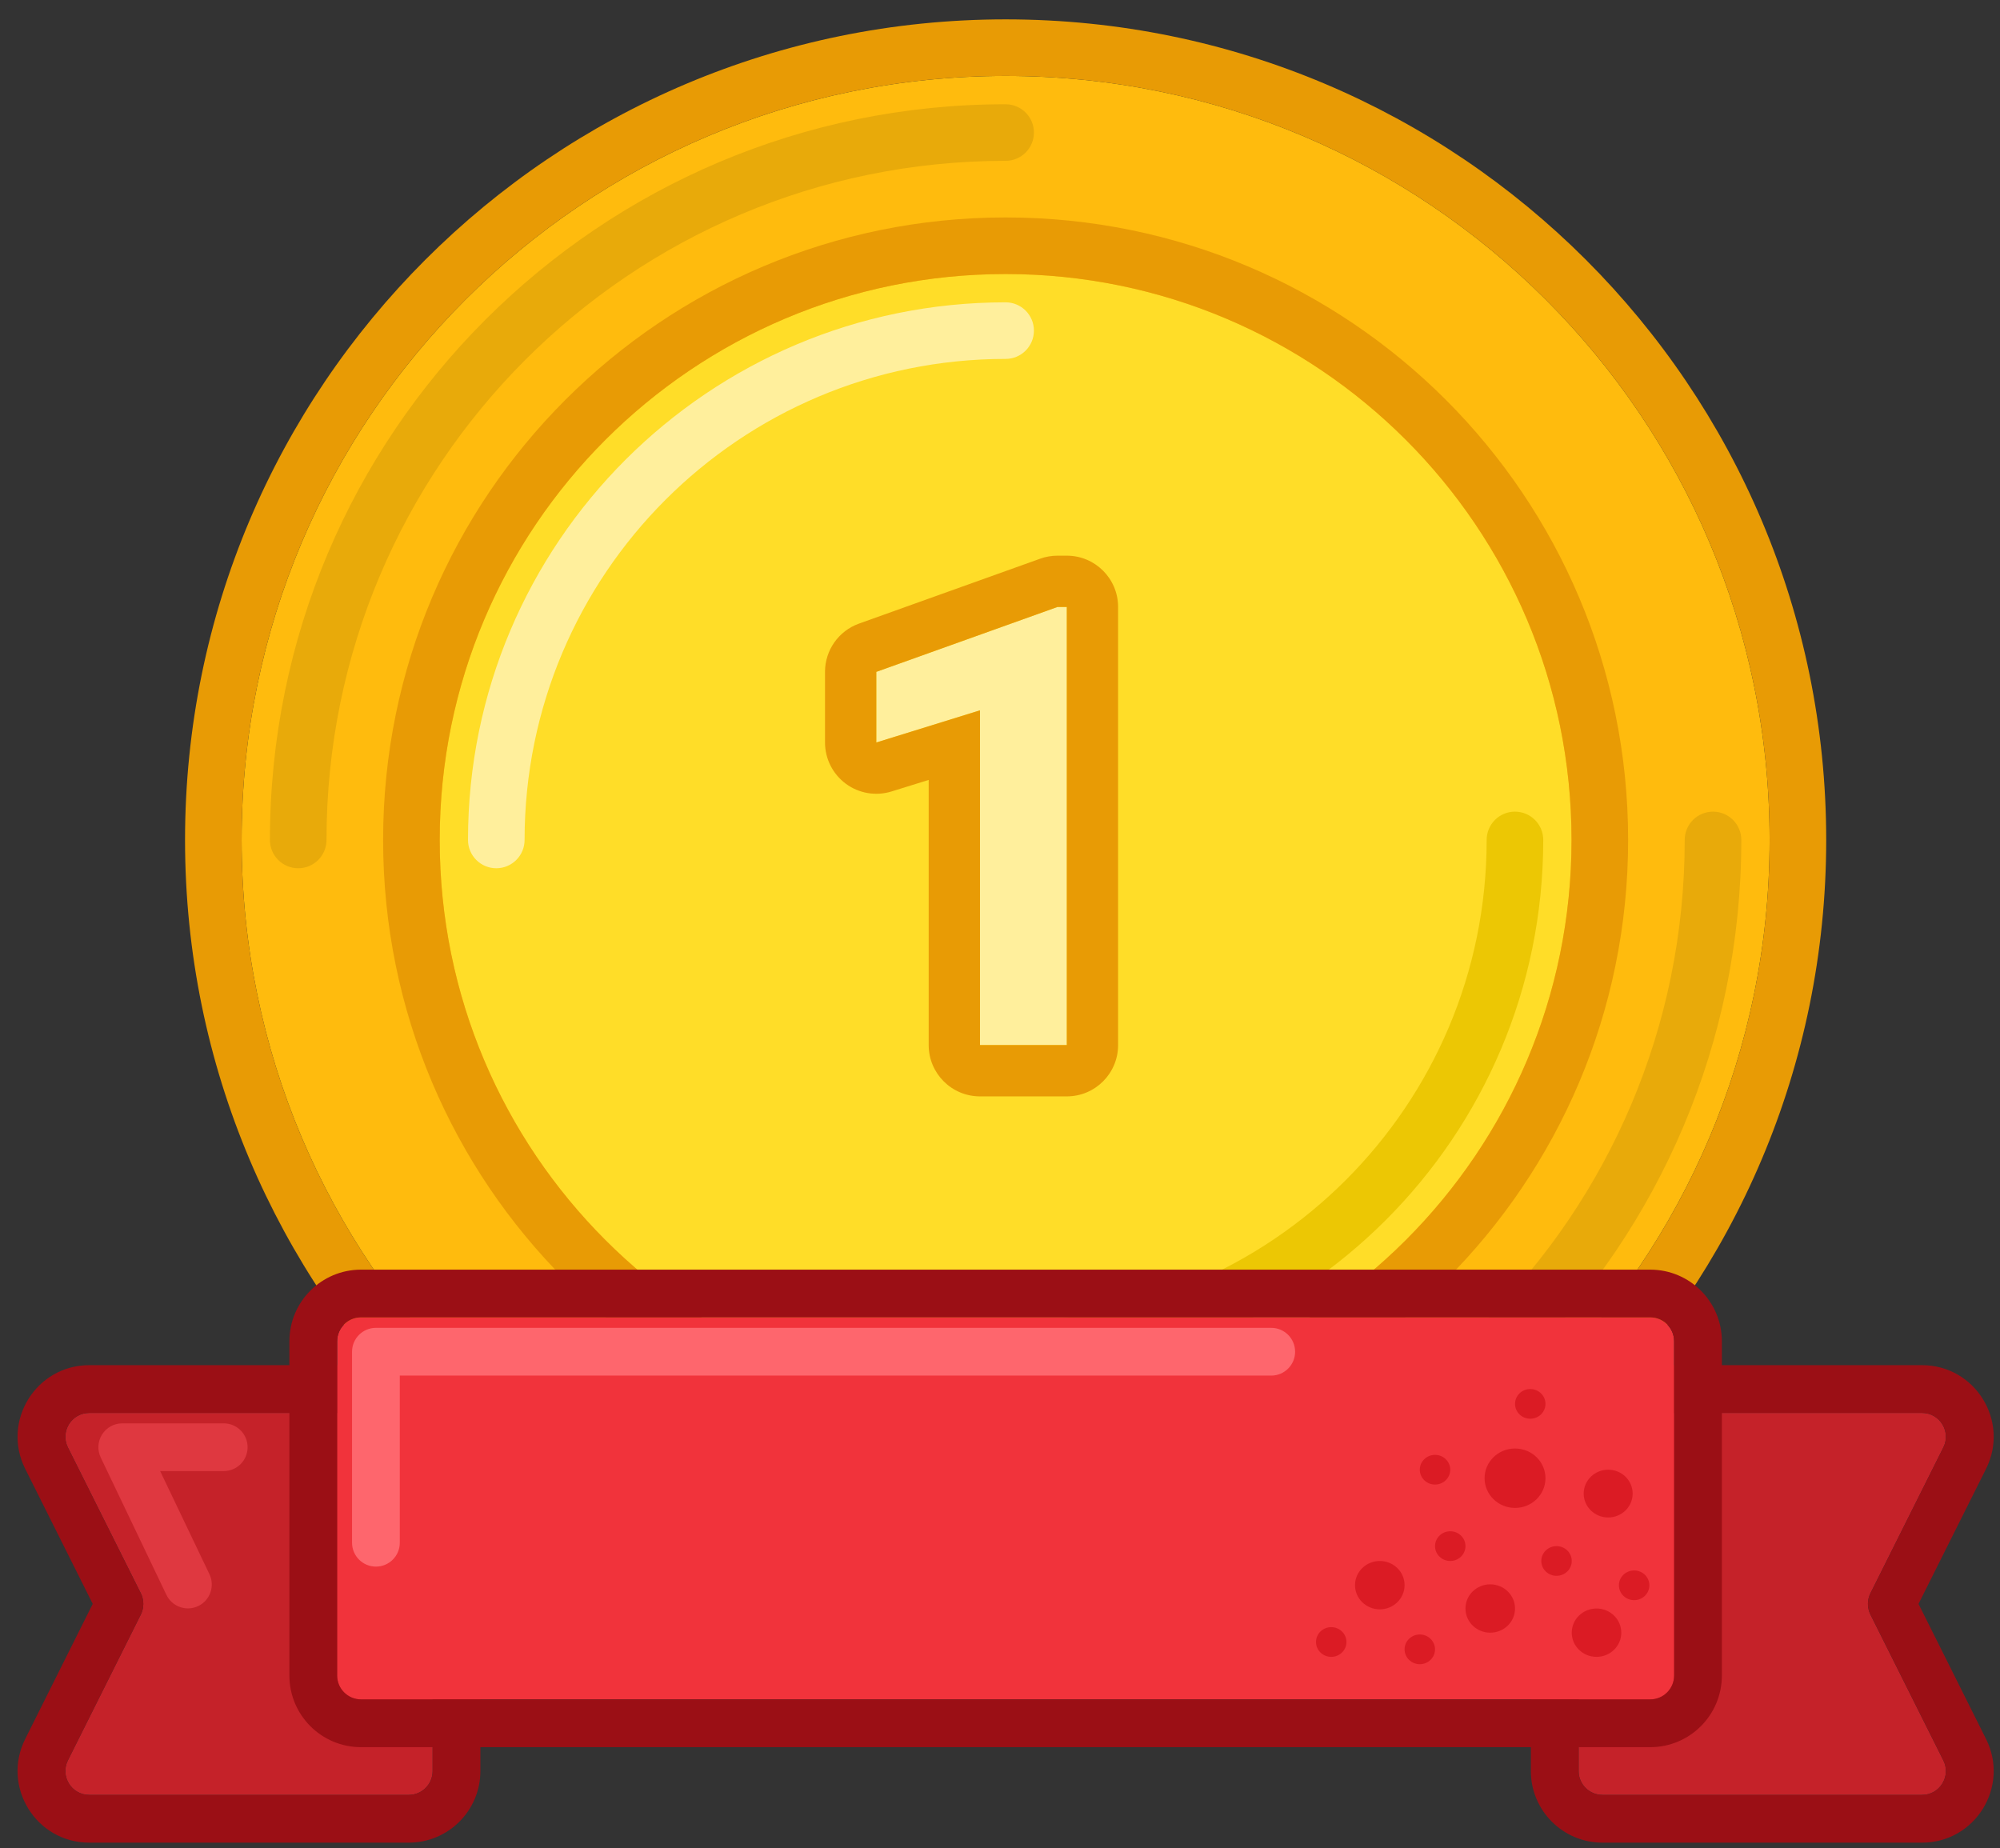 <svg width="79" height="73" viewBox="0 0 79 73" fill="none" xmlns="http://www.w3.org/2000/svg">
<rect x="0" y="0" width="79" height="73" fill="#333333" stroke="none"/>
<path d="M69.9 33.178C69.9 49.845 56.389 63.356 39.722 63.356C23.055 63.356 9.544 49.845 9.544 33.178C9.544 16.511 23.055 3 39.722 3C56.389 3 69.9 16.511 69.9 33.178Z" fill="#FFBB0D"/>
<path fill-rule="evenodd" clip-rule="evenodd" d="M72.135 33.178C72.135 51.079 57.623 65.591 39.722 65.591C21.82 65.591 7.309 51.079 7.309 33.178C7.309 15.277 21.82 0.765 39.722 0.765C57.623 0.765 72.135 15.277 72.135 33.178ZM39.722 63.356C56.389 63.356 69.9 49.845 69.9 33.178C69.9 16.511 56.389 3 39.722 3C23.055 3 9.544 16.511 9.544 33.178C9.544 49.845 23.055 63.356 39.722 63.356Z" fill="#E89B05"/>
<path fill-rule="evenodd" clip-rule="evenodd" d="M11.78 34.296C11.162 34.296 10.662 33.795 10.662 33.178C10.662 17.128 23.672 4.118 39.722 4.118C40.339 4.118 40.84 4.618 40.84 5.236C40.84 5.853 40.339 6.353 39.722 6.353C24.907 6.353 12.897 18.363 12.897 33.178C12.897 33.795 12.397 34.296 11.78 34.296Z" fill="#E8AA0A"/>
<path fill-rule="evenodd" clip-rule="evenodd" d="M67.664 32.06C68.281 32.06 68.782 32.56 68.782 33.178C68.782 49.227 55.771 62.238 39.722 62.238C39.104 62.238 38.604 61.737 38.604 61.12C38.604 60.503 39.104 60.002 39.722 60.002C54.537 60.002 66.546 47.993 66.546 33.178C66.546 32.56 67.047 32.06 67.664 32.06Z" fill="#E8AA0A"/>
<path d="M62.076 33.178C62.076 45.524 52.068 55.532 39.722 55.532C27.376 55.532 17.368 45.524 17.368 33.178C17.368 20.832 27.376 10.824 39.722 10.824C52.068 10.824 62.076 20.832 62.076 33.178Z" fill="#FFDD28"/>
<path fill-rule="evenodd" clip-rule="evenodd" d="M64.311 33.178C64.311 46.758 53.302 57.767 39.722 57.767C26.142 57.767 15.133 46.758 15.133 33.178C15.133 19.598 26.142 8.589 39.722 8.589C53.302 8.589 64.311 19.598 64.311 33.178ZM39.722 55.532C52.068 55.532 62.076 45.524 62.076 33.178C62.076 20.832 52.068 10.824 39.722 10.824C27.376 10.824 17.368 20.832 17.368 33.178C17.368 45.524 27.376 55.532 39.722 55.532Z" fill="#E89B05"/>
<path fill-rule="evenodd" clip-rule="evenodd" d="M39.722 52.179C50.216 52.179 58.723 43.672 58.723 33.178C58.723 32.56 59.223 32.06 59.84 32.06C60.458 32.06 60.958 32.56 60.958 33.178C60.958 44.906 51.45 54.414 39.722 54.414C39.105 54.414 38.604 53.914 38.604 53.296C38.604 52.679 39.105 52.179 39.722 52.179Z" fill="#ECC704"/>
<path fill-rule="evenodd" clip-rule="evenodd" d="M39.722 14.177C29.228 14.177 20.721 22.684 20.721 33.178C20.721 33.795 20.221 34.296 19.603 34.296C18.986 34.296 18.486 33.795 18.486 33.178C18.486 21.449 27.993 11.942 39.722 11.942C40.339 11.942 40.84 12.442 40.84 13.059C40.84 13.677 40.339 14.177 39.722 14.177Z" fill="#FFEF9C"/>
<path d="M5.561 62.932L2.682 57.175C2.369 56.548 2.825 55.81 3.526 55.81L16.146 55.81C16.667 55.81 17.089 56.232 17.089 56.753L17.089 69.956C17.089 70.477 16.667 70.899 16.146 70.899L3.526 70.899C2.825 70.899 2.369 70.161 2.682 69.534L5.561 63.776C5.694 63.511 5.694 63.198 5.561 62.932Z" fill="#C52229"/>
<path d="M73.883 62.932L76.762 57.175C77.076 56.548 76.62 55.81 75.918 55.81L63.299 55.81C62.778 55.81 62.355 56.232 62.355 56.753L62.355 69.956C62.355 70.477 62.778 70.899 63.299 70.899L75.918 70.899C76.62 70.899 77.076 70.161 76.762 69.534L73.883 63.776C73.75 63.511 73.75 63.198 73.883 62.932Z" fill="#C52229"/>
<path fill-rule="evenodd" clip-rule="evenodd" d="M3.663 63.354L0.995 58.018C0.055 56.137 1.423 53.924 3.526 53.924L16.146 53.924C17.708 53.924 18.975 55.191 18.975 56.753L18.975 69.956C18.975 71.518 17.708 72.785 16.146 72.785L3.526 72.785C1.423 72.785 0.055 70.572 0.995 68.691L3.663 63.354ZM3.874 63.775C3.874 63.775 3.874 63.776 3.874 63.776L4.718 63.354L3.874 63.776L3.874 63.775ZM75.781 63.354L78.449 58.018C79.39 56.137 78.022 53.924 75.919 53.924L63.299 53.924C61.736 53.924 60.469 55.191 60.469 56.753L60.469 69.956C60.469 71.518 61.736 72.785 63.299 72.785L75.919 72.785C78.022 72.785 79.39 70.572 78.449 68.691L75.781 63.354ZM76.762 57.175L73.883 62.933C73.75 63.198 73.75 63.511 73.883 63.776L76.762 69.534C77.076 70.161 76.62 70.899 75.919 70.899L63.299 70.899C62.778 70.899 62.356 70.477 62.356 69.956L62.356 56.753C62.356 56.232 62.778 55.81 63.299 55.81L75.919 55.81C76.62 55.81 77.076 56.548 76.762 57.175ZM2.682 57.175L5.561 62.933C5.694 63.198 5.694 63.511 5.561 63.776L2.682 69.534C2.369 70.161 2.825 70.899 3.526 70.899L16.146 70.899C16.667 70.899 17.089 70.477 17.089 69.956L17.089 56.753C17.089 56.232 16.667 55.81 16.146 55.81L3.526 55.81C2.825 55.81 2.369 56.548 2.682 57.175Z" fill="#9B0F15"/>
<path fill-rule="evenodd" clip-rule="evenodd" d="M4.031 56.663C4.204 56.389 4.505 56.222 4.829 56.222H8.837C9.358 56.222 9.78 56.645 9.78 57.166C9.78 57.686 9.358 58.108 8.837 58.108H6.326L8.273 62.181C8.498 62.651 8.299 63.214 7.83 63.439C7.36 63.663 6.797 63.465 6.572 62.995L3.979 57.572C3.839 57.28 3.859 56.937 4.031 56.663Z" fill="#DF3840"/>
<path d="M66.128 66.183L66.128 52.981C66.128 52.46 65.706 52.038 65.185 52.038L14.26 52.038C13.739 52.038 13.317 52.46 13.317 52.981L13.317 66.183C13.317 66.704 13.739 67.126 14.26 67.126L65.185 67.126C65.706 67.126 66.128 66.704 66.128 66.183Z" fill="#F1333B"/>
<path fill-rule="evenodd" clip-rule="evenodd" d="M68.014 52.98L68.014 66.183C68.014 67.746 66.747 69.013 65.185 69.013L14.26 69.013C12.697 69.013 11.431 67.746 11.431 66.183L11.431 52.98C11.431 51.418 12.697 50.151 14.26 50.151L65.185 50.151C66.747 50.151 68.014 51.418 68.014 52.98ZM66.128 52.98L66.128 66.183C66.128 66.704 65.706 67.126 65.185 67.126L14.26 67.126C13.739 67.126 13.317 66.704 13.317 66.183L13.317 52.98C13.317 52.46 13.739 52.038 14.26 52.038L65.185 52.038C65.706 52.038 66.128 52.46 66.128 52.98Z" fill="#9B0F15"/>
<path d="M63.523 59.94C62.989 59.94 62.556 59.518 62.556 58.997C62.556 58.476 62.989 58.053 63.523 58.053C64.057 58.053 64.49 58.476 64.49 58.997C64.49 59.518 64.057 59.94 63.523 59.94Z" fill="#DB1B24"/>
<path d="M59.844 59.563C59.179 59.563 58.641 59.037 58.641 58.389C58.641 57.741 59.179 57.216 59.844 57.216C60.508 57.216 61.046 57.741 61.046 58.389C61.046 59.037 60.508 59.563 59.844 59.563Z" fill="#DB1B24"/>
<path d="M61.483 62.245C61.151 62.245 60.881 61.983 60.881 61.659C60.881 61.335 61.151 61.072 61.483 61.072C61.815 61.072 62.084 61.335 62.084 61.659C62.084 61.983 61.815 62.245 61.483 62.245Z" fill="#DB1B24"/>
<path d="M60.445 56.04C60.113 56.04 59.844 55.777 59.844 55.453C59.844 55.129 60.113 54.867 60.445 54.867C60.777 54.867 61.046 55.129 61.046 55.453C61.046 55.777 60.777 56.04 60.445 56.04Z" fill="#DB1B24"/>
<path d="M57.285 61.659C56.953 61.659 56.684 61.396 56.684 61.072C56.684 60.748 56.953 60.485 57.285 60.485C57.617 60.485 57.886 60.748 57.886 61.072C57.886 61.396 57.617 61.659 57.285 61.659Z" fill="#DB1B24"/>
<path d="M56.683 58.64C56.351 58.64 56.082 58.377 56.082 58.053C56.082 57.73 56.351 57.467 56.683 57.467C57.015 57.467 57.285 57.73 57.285 58.053C57.285 58.377 57.015 58.64 56.683 58.64Z" fill="#DB1B24"/>
<path d="M52.583 65.446C52.251 65.446 51.982 65.183 51.982 64.859C51.982 64.535 52.251 64.272 52.583 64.272C52.916 64.272 53.185 64.535 53.185 64.859C53.185 65.183 52.916 65.446 52.583 65.446Z" fill="#DB1B24"/>
<path d="M64.549 63.206C64.216 63.206 63.947 62.944 63.947 62.619C63.947 62.295 64.216 62.033 64.549 62.033C64.881 62.033 65.15 62.295 65.15 62.619C65.15 62.944 64.881 63.206 64.549 63.206Z" fill="#DB1B24"/>
<path d="M58.865 64.491C58.324 64.491 57.886 64.064 57.886 63.536C57.886 63.009 58.324 62.581 58.865 62.581C59.405 62.581 59.843 63.009 59.843 63.536C59.843 64.064 59.405 64.491 58.865 64.491Z" fill="#DB1B24"/>
<path d="M63.063 65.446C62.522 65.446 62.084 65.019 62.084 64.491C62.084 63.964 62.522 63.536 63.063 63.536C63.603 63.536 64.041 63.964 64.041 64.491C64.041 65.019 63.603 65.446 63.063 65.446Z" fill="#DB1B24"/>
<path d="M54.502 63.569C53.962 63.569 53.523 63.141 53.523 62.614C53.523 62.086 53.962 61.659 54.502 61.659C55.042 61.659 55.481 62.086 55.481 62.614C55.481 63.141 55.042 63.569 54.502 63.569Z" fill="#DB1B24"/>
<path d="M56.082 65.736C55.75 65.736 55.481 65.473 55.481 65.149C55.481 64.825 55.75 64.562 56.082 64.562C56.414 64.562 56.683 64.825 56.683 65.149C56.683 65.473 56.414 65.736 56.082 65.736Z" fill="#DB1B24"/>
<path fill-rule="evenodd" clip-rule="evenodd" d="M13.906 53.393C13.906 52.872 14.328 52.45 14.849 52.45H50.214C50.734 52.45 51.157 52.872 51.157 53.393C51.157 53.914 50.734 54.336 50.214 54.336H15.792V60.938C15.792 61.459 15.37 61.881 14.849 61.881C14.328 61.881 13.906 61.459 13.906 60.938V53.393Z" fill="#FE666D"/>
<path d="M42.139 41.281H38.709V28.058L34.614 29.328V26.539L41.771 23.975H42.139V41.281Z" fill="#FFEF9C"/>
<path fill-rule="evenodd" clip-rule="evenodd" d="M44.165 41.281C44.165 42.4 43.258 43.307 42.139 43.307H38.709C37.59 43.307 36.683 42.4 36.683 41.281V30.807L35.214 31.263C34.599 31.454 33.93 31.341 33.412 30.959C32.894 30.577 32.588 29.972 32.588 29.328V26.539C32.588 25.683 33.125 24.92 33.931 24.632L41.088 22.068C41.307 21.989 41.538 21.949 41.771 21.949H42.139C43.258 21.949 44.165 22.856 44.165 23.975V41.281ZM38.709 28.058V41.281H42.139V23.975H41.771L34.614 26.539V29.328L38.709 28.058Z" fill="#E89B05"/>
</svg>
